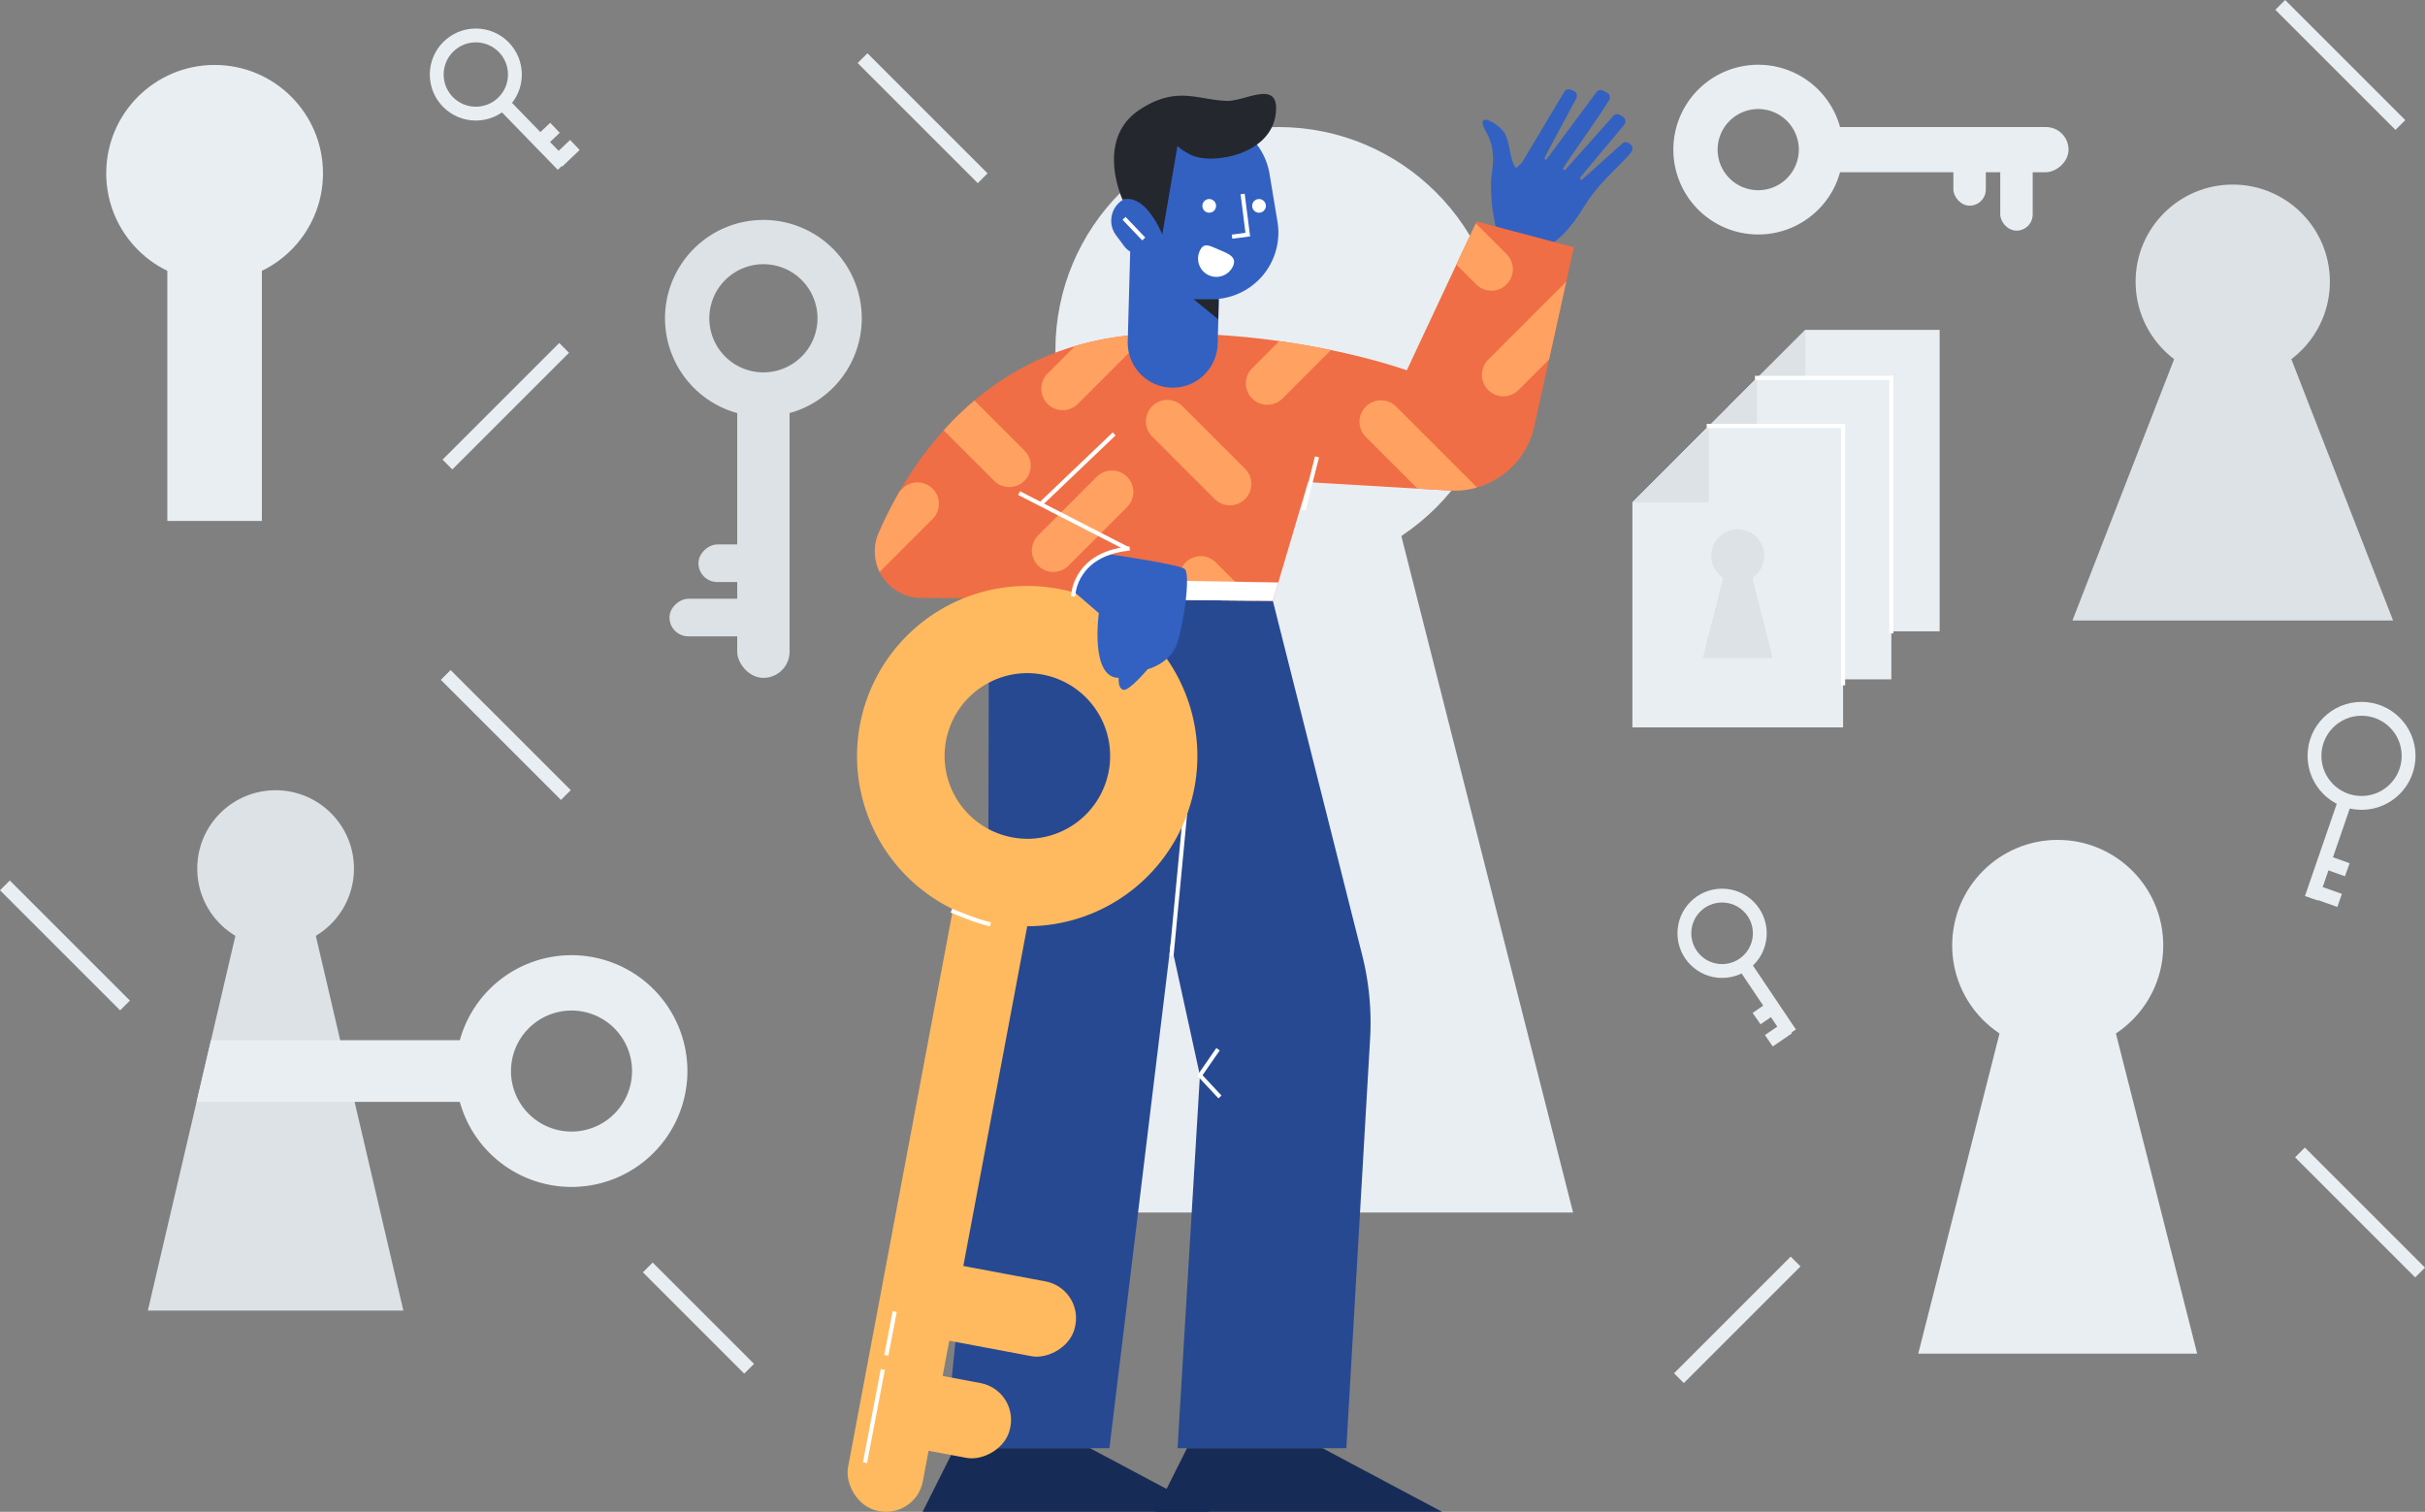 <svg xmlns="http://www.w3.org/2000/svg" xmlns:xlink="http://www.w3.org/1999/xlink" viewBox="0 0 1752.12 1092.48"><rect x="0" y="0" width="1752.12" height="1092.48" fill="#808080" stroke="none"/><defs><style>.cls-1,.cls-11,.cls-12,.cls-13,.cls-17,.cls-4,.cls-5{fill:none;}.cls-2{fill:#e9eef2;}.cls-3{fill:#dce2e5;}.cls-4{stroke:#e9eef2;stroke-width:10px;}.cls-11,.cls-12,.cls-17,.cls-4,.cls-5{stroke-miterlimit:10;}.cls-12,.cls-17,.cls-5{stroke:#fff;stroke-linecap:square;}.cls-17,.cls-5{stroke-width:3px;}.cls-6{fill:#274992;}.cls-7{fill:#3361c2;}.cls-8{fill:#162c56;}.cls-9{fill:#ef6e45;}.cls-10{clip-path:url(#clip-path);}.cls-11{stroke:#ffa161;stroke-width:31px;}.cls-11,.cls-13{stroke-linecap:round;}.cls-12{stroke-width:14px;}.cls-13{stroke:#3361c2;stroke-linejoin:round;stroke-width:65px;}.cls-14{fill:#fff;}.cls-15{fill:#24272d;}.cls-16{fill:#ffba5f;}.cls-17{fill-rule:evenodd;}</style><clipPath id="clip-path" transform="translate(-95.64 -145.33)"><path class="cls-1" d="M1112.08,412.92s-79-28.69-180.51-26.46c-119.66,2.63-176.59,88.17-201,143.74a33.63,33.63,0,0,0,30.5,47.19l109,.87,145.23,1.23,25.43-85.75L1143,499.79a59.06,59.06,0,0,0,61.16-46.2L1232.81,324l-70.27-18.64Z"/></clipPath></defs><title>3</title><g id="Back"><circle class="cls-2" cx="923.67" cy="252.91" r="161.11"/><polygon class="cls-2" points="1136.58 876.19 710.75 876.19 872.21 240.11 975.12 240.11 1136.58 876.19"/><polygon class="cls-2" points="1401.44 238.37 1401.44 456.21 1249.21 456.21 1249.21 293.54 1304.39 238.37 1401.44 238.37"/><polygon class="cls-3" points="1304.39 238.37 1304.39 293.54 1249.21 293.54 1304.39 238.37"/><circle class="cls-3" cx="1325.33" cy="332.16" r="19.13"/><polygon class="cls-3" points="1350.61 406.16 1300.05 406.16 1319.22 330.64 1331.44 330.64 1350.61 406.16"/><polygon class="cls-2" points="1366.56 273.09 1366.56 490.93 1214.33 490.93 1214.33 328.26 1269.51 273.09 1366.56 273.09"/><polygon class="cls-3" points="1269.51 273.09 1269.51 328.26 1214.33 328.26 1269.51 273.09"/><circle class="cls-3" cx="1290.44" cy="366.88" r="19.13"/><polygon class="cls-3" points="1315.72 440.88 1265.16 440.88 1284.33 365.36 1296.55 365.36 1315.72 440.88"/><rect class="cls-3" x="628.3" y="414.64" width="37.83" height="220.53" rx="18.91" transform="translate(1198.79 904.49) rotate(-180)"/><rect class="cls-3" x="605.42" y="551.94" width="27.18" height="79.29" rx="13.59" transform="translate(-68.22 1065.26) rotate(-90)"/><rect class="cls-3" x="618.39" y="520.66" width="27.18" height="63.38" rx="13.59" transform="translate(-16.01 1039) rotate(-90)"/><path class="cls-3" d="M647.21,336.25a39.08,39.08,0,1,1-39.07,39.08,39.12,39.12,0,0,1,39.07-39.08m0-32a71.08,71.08,0,1,0,71.08,71.08,71.08,71.08,0,0,0-71.08-71.08Z" transform="translate(-95.64 -145.33)"/><rect class="cls-2" x="1478.73" y="158.3" width="32.64" height="190.3" rx="16.32" transform="translate(1652.86 -1386.92) rotate(90)"/><rect class="cls-2" x="1540.86" y="243.58" width="23.45" height="68.42" rx="11.73" transform="translate(3009.53 410.26) rotate(-180)"/><rect class="cls-2" x="1507" y="239.25" width="23.45" height="54.69" rx="11.73" transform="translate(2941.81 387.88) rotate(-180)"/><path class="cls-2" d="M1366,224.12a29.33,29.33,0,1,1-29.33,29.33A29.37,29.37,0,0,1,1366,224.12m0-32a61.33,61.33,0,1,0,61.34,61.33A61.33,61.33,0,0,0,1366,192.12Z" transform="translate(-95.64 -145.33)"/><circle class="cls-3" cx="199.13" cy="627.67" r="56.62"/><circle class="cls-2" cx="155.06" cy="125.24" r="78.31"/><polygon class="cls-3" points="291.44 947.06 106.82 947.06 142.04 796.27 152.45 751.71 176.82 647.37 221.44 647.37 245.81 751.71 256.22 796.27 291.44 947.06"/><circle class="cls-3" cx="1613.21" cy="203.56" r="70.19"/><polygon class="cls-3" points="1729.06 448.42 1497.36 448.42 1585.21 222.7 1641.21 222.7 1729.06 448.42"/><circle class="cls-2" cx="1486.75" cy="683.19" r="76.25"/><polygon class="cls-2" points="1587.52 978.18 1385.98 978.18 1462.4 677.13 1511.1 677.13 1587.52 978.18"/><circle class="cls-4" cx="1706.27" cy="546.21" r="34"/><line class="cls-4" x1="1694.59" y1="578.15" x2="1670.11" y2="649.13"/><line class="cls-4" x1="1670.62" y1="643.66" x2="1690.42" y2="650.67"/><line class="cls-4" x1="1679.28" y1="622.55" x2="1695.96" y2="628.52"/><circle class="cls-4" cx="343.79" cy="53.86" r="28.25"/><line class="cls-4" x1="363.11" y1="74.49" x2="406.6" y2="119.24"/><line class="cls-4" x1="402.73" y1="116.81" x2="415.35" y2="104.75"/><line class="cls-4" x1="390.31" y1="102.48" x2="400.99" y2="92.34"/><circle class="cls-4" cx="1244.25" cy="674.43" r="27.25"/><line class="cls-4" x1="1259.87" y1="696.77" x2="1293.44" y2="746.72"/><line class="cls-4" x1="1291.92" y1="742.58" x2="1278.03" y2="752.09"/><line class="cls-4" x1="1280.87" y1="728.01" x2="1269.17" y2="736.07"/><line class="cls-4" x1="3.54" y1="639.8" x2="90.33" y2="726.59"/><line class="cls-4" x1="1647.55" y1="3.54" x2="1734.34" y2="90.33"/><line class="cls-4" x1="322.04" y1="487.74" x2="408.84" y2="574.53"/><line class="cls-4" x1="1661.79" y1="832.79" x2="1748.59" y2="919.58"/><line class="cls-4" x1="623.2" y1="42.02" x2="709.99" y2="128.81"/><line class="cls-4" x1="407.59" y1="251.39" x2="323.29" y2="335.69"/><line class="cls-4" x1="1297.36" y1="911.61" x2="1213.07" y2="995.91"/><line class="cls-4" x1="468.03" y1="915.88" x2="541.26" y2="989.11"/><rect class="cls-2" x="120.9" y="148.77" width="68.31" height="227.69"/><polygon class="cls-2" points="1331.67 307.81 1331.67 525.65 1179.44 525.65 1179.44 362.98 1234.62 307.81 1331.67 307.81"/><polygon class="cls-3" points="1234.62 307.81 1234.62 362.98 1179.44 362.98 1234.62 307.81"/><circle class="cls-3" cx="1255.56" cy="401.6" r="19.13"/><polygon class="cls-3" points="1280.84 475.6 1230.28 475.6 1249.45 400.08 1261.67 400.08 1280.84 475.6"/><line class="cls-5" x1="1234.62" y1="307.81" x2="1331.67" y2="307.81"/><line class="cls-5" x1="1331.67" y1="493.75" x2="1331.67" y2="307.81"/><line class="cls-5" x1="1269.51" y1="273.09" x2="1366.56" y2="273.09"/><line class="cls-5" x1="1366.56" y1="456.21" x2="1366.56" y2="273.09"/><path class="cls-2" d="M462.26,919.31A22.28,22.28,0,0,1,440,941.59H237.68L248.09,897H440A22.27,22.27,0,0,1,462.26,919.31Z" transform="translate(-95.64 -145.33)"/><path class="cls-2" d="M508.58,875.58a43.73,43.73,0,1,1-43.74,43.73,43.78,43.78,0,0,1,43.74-43.73m0-40a83.73,83.73,0,1,0,83.73,83.73,83.74,83.74,0,0,0-83.73-83.73Z" transform="translate(-95.64 -145.33)"/></g><g id="Man"><path class="cls-6" d="M897.22,1191.85l44.4-365.39,21,96-16.17,269.39h121.95l17.17-296a199.52,199.52,0,0,0-5.72-60.36l-64.55-256-205.11-1.64L809.46,880l-31.2,311.85Z" transform="translate(-95.64 -145.33)"/><line class="cls-5" x1="846.59" y1="689.07" x2="860.36" y2="544.81"/><path class="cls-7" d="M1176.14,308.69l-2.21-12.49a177.69,177.69,0,0,1-1-18.34c0-9.57,5.19-21.51-3.65-37.38s9-6.28,13.52,1.21c3.82,6.25,3.86,20.33,8.19,25a23.38,23.38,0,0,0,4.77-4.59l30-50.29a3.88,3.88,0,0,1,4.81-1.68l2,.81a3.89,3.89,0,0,1,2,5.41c-5.71,11-23.61,43.41-23,43.64l1.07,1,36.41-48.94a3.89,3.89,0,0,1,5-1.21l2.71,1.45a3.86,3.86,0,0,1,1.5,5.42c-7,11.7-34,49.4-33.4,49.66l1.38,1.06,34.68-38.9a3.88,3.88,0,0,1,5.25-1.05l2.08,1.33a3.89,3.89,0,0,1,1.19,5.38L1237,274l1.25,1.54,29.12-26.13a3.89,3.89,0,0,1,5.13-.62l1,.69a3.9,3.9,0,0,1,1,5.34c-4,6.07-17.35,17-27.35,29.77-7.76,9.89-11.09,18.79-22.22,30.18-4.7,4.83-12.26,9.9-16.4,12.76" transform="translate(-95.64 -145.33)"/><polygon class="cls-8" points="857.64 1046.52 834.58 1092.48 1041.93 1092.48 955.56 1046.52 857.64 1046.52"/><polygon class="cls-8" points="689.65 1046.52 666.6 1092.48 873.94 1092.48 787.57 1046.52 689.65 1046.52"/><path class="cls-9" d="M1112.08,412.92s-79-28.69-180.51-26.46c-119.66,2.63-176.59,88.17-201,143.74a33.63,33.63,0,0,0,30.5,47.19l109,.87,145.23,1.23,25.43-85.75L1143,499.79a59.06,59.06,0,0,0,61.16-46.2L1232.81,324l-70.27-18.64Z" transform="translate(-95.64 -145.33)"/><g class="cls-10"><line class="cls-11" x1="662.8" y1="270.06" x2="729.23" y2="336.49"/><line class="cls-11" x1="767.83" y1="280.92" x2="841.47" y2="207.27"/><line class="cls-11" x1="888.61" y1="349.68" x2="843.43" y2="304.49"/><line class="cls-11" x1="915.67" y1="277.03" x2="981.24" y2="211.46"/><line class="cls-11" x1="997.75" y1="304.75" x2="1073.26" y2="380.26"/><line class="cls-11" x1="1086.19" y1="270.88" x2="1160.55" y2="196.51"/><line class="cls-11" x1="1077.57" y1="194.57" x2="997.99" y2="114.99"/><line class="cls-11" x1="803.37" y1="355.49" x2="761.03" y2="397.82"/><line class="cls-11" x1="662.88" y1="364.08" x2="589.68" y2="437.28"/><line class="cls-11" x1="867.54" y1="417.39" x2="924.36" y2="474.21"/><line class="cls-12" x1="940.95" y1="428.2" x2="818.01" y2="426.15"/></g><line class="cls-13" x1="850.43" y1="133.36" x2="847.3" y2="247.64"/><path class="cls-7" d="M964.07,361.41l6.08.13a48.12,48.12,0,0,0,48.49-56L1012.91,271a48.12,48.12,0,0,0-47-40.24h0a48.12,48.12,0,0,0-48.61,47.63L917,312.81A48.13,48.13,0,0,0,964.07,361.41Z" transform="translate(-95.64 -145.33)"/><rect class="cls-7" x="901.51" y="286.08" width="35.39" height="45.43" rx="17.7" transform="translate(1744.49 -140.19) rotate(143.18)"/><line class="cls-5" x1="813.2" y1="158.86" x2="825.36" y2="171.6"/><polyline class="cls-5" points="898.02 141.66 901.56 169.53 891.66 170.84"/><path class="cls-14" d="M962.34,327a13.21,13.21,0,1,0,24.29,10.4c2.87-6.7-4.12-9-10.83-11.88S965.21,320.3,962.34,327Z" transform="translate(-95.64 -145.33)"/><path class="cls-15" d="M935.43,314.78l8.84-51.7,2.09-12.27a40.12,40.12,0,0,0,11.11,7c14.75,6.28,56.89-.61,60-30.88,2.58-24.69-21.9-8.4-35.23-8.71-20.93-.5-36.44-11.38-63.39,6.54-32.27,21.46-12.08,65-12.08,65S921.23,282.62,935.43,314.78Z" transform="translate(-95.64 -145.33)"/><polygon class="cls-15" points="880.48 216.22 862.36 216.23 880.24 230.74 880.48 216.22"/><circle class="cls-14" cx="873.69" cy="148.77" r="4.95"/><circle class="cls-14" cx="909.67" cy="148.77" r="4.95"/><rect class="cls-16" x="748.15" y="751.42" width="54.98" height="490.05" rx="26.98" transform="translate(101.91 -271.53) rotate(10.65)"/><rect class="cls-16" x="748.15" y="1116.61" width="54.98" height="101.67" rx="26.98" transform="translate(-610.69 1568.61) rotate(-79.35)"/><rect class="cls-16" x="787.5" y="1033.98" width="54.98" height="117.14" rx="26.98" transform="translate(-505.01 1546.22) rotate(-79.35)"/><path class="cls-16" d="M837.84,631.76A60.56,60.56,0,0,1,849,632.82a59.85,59.85,0,0,1-10.92,118.66,60.67,60.67,0,0,1-11.2-1.06,59.85,59.85,0,0,1,10.93-118.66h0m0-63a122.95,122.95,0,1,0,22.85,2.14,122.9,122.9,0,0,0-22.85-2.14Z" transform="translate(-95.64 -145.33)"/><path class="cls-7" d="M871.52,572.84l18.06,15.57s-6.57,46.77,14.36,46.77c0,0-.83,7.41,3.28,8.63s17.64-14.88,17.64-14.88,16.41-4,21.33-18.78,9.85-50.46,5.33-53.74-52.1-10.26-52.1-10.26S879.32,546.15,871.52,572.84Z" transform="translate(-95.64 -145.33)"/><line class="cls-5" x1="813.36" y1="395.9" x2="737.67" y2="357.03"/><line class="cls-5" x1="752.87" y1="363.32" x2="803.9" y2="314.6"/><line class="cls-5" x1="942.19" y1="367.08" x2="951.21" y2="331.6"/><path class="cls-5" d="M911.15,584.54" transform="translate(-95.64 -145.33)"/><path class="cls-5" d="M903.94,635.18" transform="translate(-95.64 -145.33)"/><path class="cls-5" d="M930.85,578.67" transform="translate(-95.64 -145.33)"/><path class="cls-5" d="M923.63,629.31" transform="translate(-95.64 -145.33)"/><path class="cls-5" d="M941.27,574.12" transform="translate(-95.64 -145.33)"/><path class="cls-5" d="M934.05,624.76" transform="translate(-95.64 -145.33)"/><path class="cls-5" d="M871.15,574.86s1.39-28.71,39.24-33" transform="translate(-95.64 -145.33)"/><polyline class="cls-5" points="879.21 759.44 866.94 777.13 880.44 791.6"/><path class="cls-17" d="M784.44,803.94s16,6.87,25.4,9" transform="translate(-95.64 -145.33)"/><line class="cls-5" x1="625.26" y1="1055.49" x2="637.57" y2="991.08"/><line class="cls-5" x1="640.65" y1="977.95" x2="646.19" y2="949.24"/></g></svg>